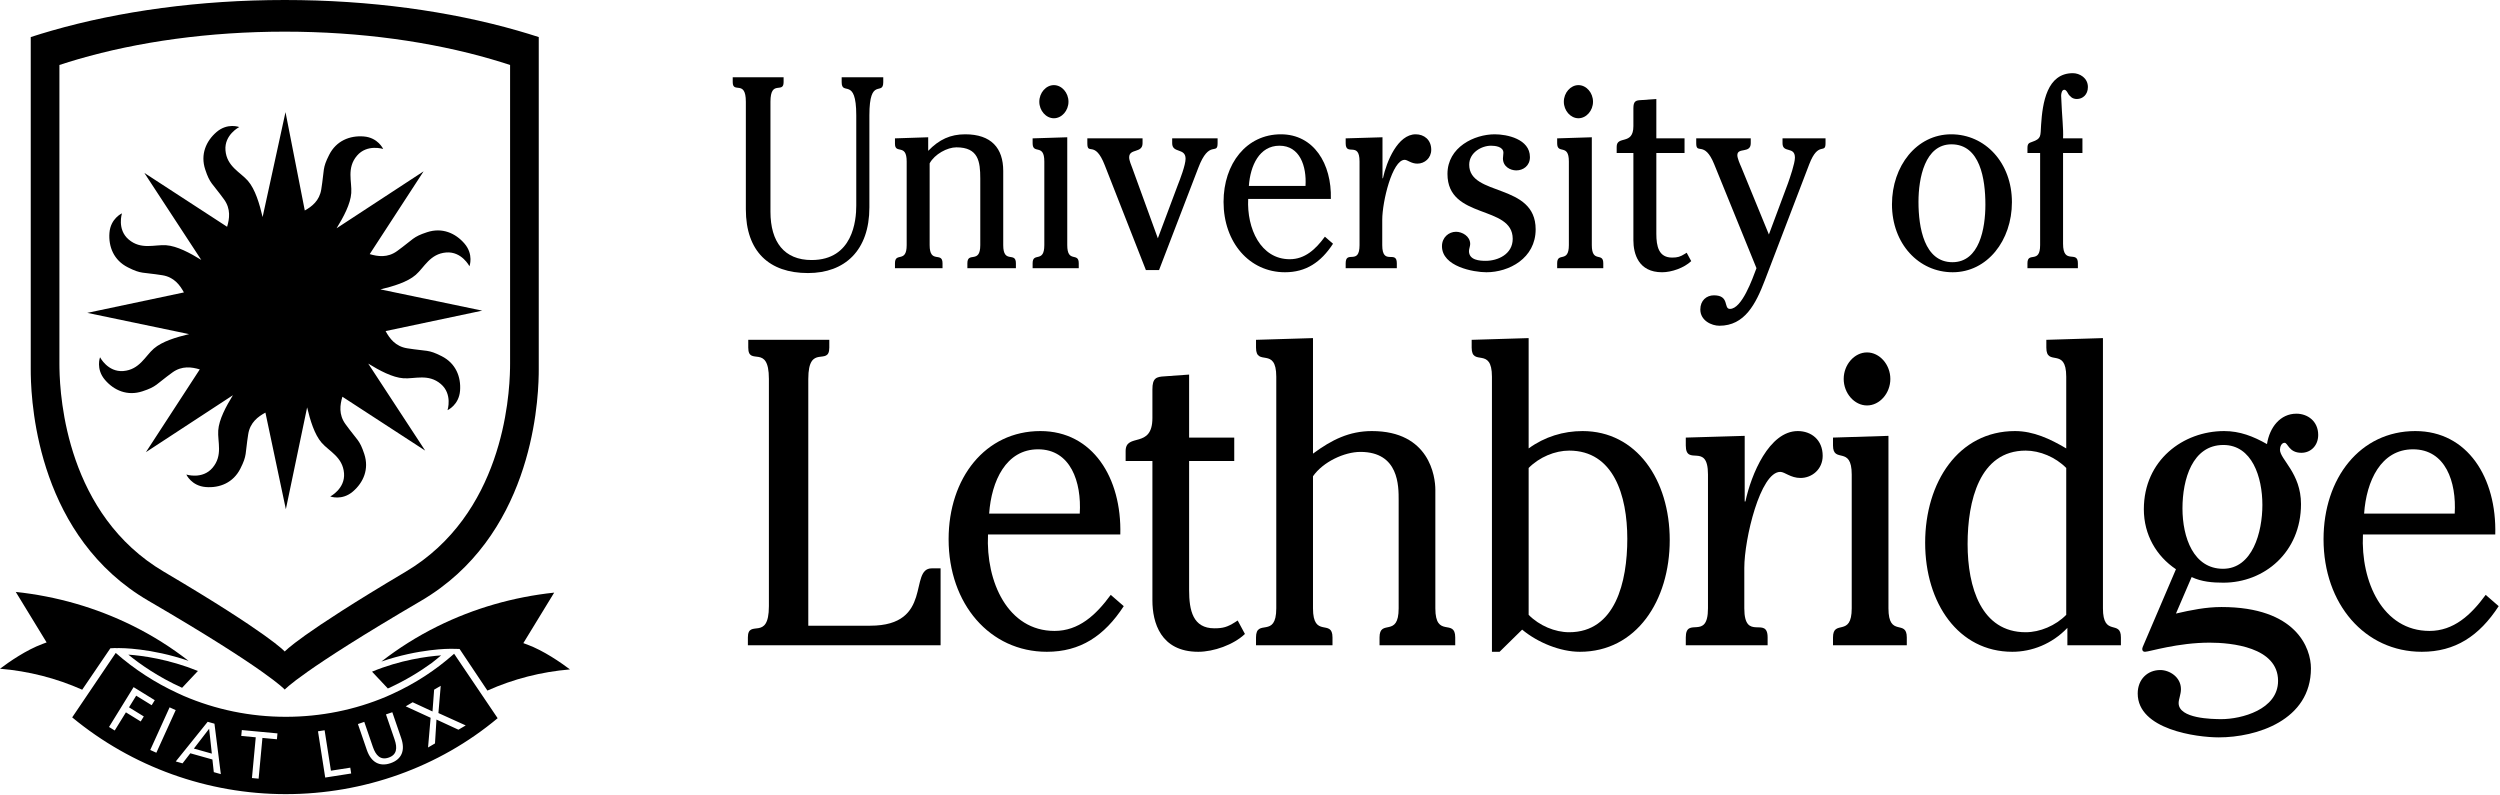 <?xml version="1.0" encoding="UTF-8" standalone="no"?>
<!DOCTYPE svg PUBLIC "-//W3C//DTD SVG 1.1//EN" "http://www.w3.org/Graphics/SVG/1.1/DTD/svg11.dtd">
<svg width="100%" height="100%" viewBox="0 0 415 132" version="1.1" xmlns="http://www.w3.org/2000/svg" xmlns:xlink="http://www.w3.org/1999/xlink" xml:space="preserve" xmlns:serif="http://www.serif.com/" style="fill-rule:evenodd;clip-rule:evenodd;stroke-linejoin:round;stroke-miterlimit:2;">
    <g transform="matrix(1,0,0,1,0,-0.174)">
        <path d="M146.621,13.002L146.621,13.813C146.621,16.198 144.318,12.822 144.318,19.312L144.318,34.591C144.318,41.76 140.235,45.501 134.123,45.501C127.699,45.501 123.811,41.944 123.811,34.912L123.811,17.059C123.811,13.313 121.632,15.796 121.632,13.813L121.632,13.002L130.078,13.002L130.078,13.813C130.078,15.796 127.896,13.313 127.896,17.059L127.896,35.312C127.896,40.362 130.199,43.339 134.721,43.339C141.583,43.339 142.14,36.757 142.14,34.322L142.14,19.312C142.14,12.822 139.717,16.198 139.717,13.813L139.717,13.002L146.621,13.002Z" style="fill-rule:nonzero;"/>
        <path d="M148.565,23.142L154.08,22.961L154.08,25.215C155.906,23.322 157.769,22.468 160.226,22.468C164.552,22.468 166.536,24.764 166.536,28.551L166.536,40.863C166.536,44.059 168.639,41.855 168.639,43.879L168.639,44.691L160.585,44.691L160.585,43.879C160.585,41.855 162.726,44.059 162.726,40.863L162.726,29.814C162.726,26.976 162.411,24.632 158.759,24.632C157.255,24.632 155.151,25.757 154.321,27.29L154.321,40.863C154.321,44.059 156.459,41.855 156.459,43.879L156.459,44.691L148.565,44.691L148.565,43.879C148.565,41.944 150.509,43.924 150.509,40.863L150.509,26.976C150.509,23.912 148.565,25.846 148.565,24.043L148.565,23.142Z" style="fill-rule:nonzero;"/>
        <path d="M177.367,17.059C177.367,18.543 176.256,19.805 174.945,19.805C173.638,19.805 172.525,18.543 172.525,17.059C172.525,15.567 173.638,14.304 174.945,14.304C176.256,14.304 177.367,15.567 177.367,17.059ZM177.164,40.863C177.164,43.924 179.072,41.944 179.072,43.879L179.072,44.691L171.415,44.691L171.415,43.879C171.415,41.944 173.357,43.924 173.357,40.863L173.357,26.976C173.357,23.912 171.415,25.894 171.415,23.953L171.415,23.142L177.164,22.961L177.164,40.863Z" style="fill-rule:nonzero;"/>
        <path d="M195.495,30.943C195.891,29.953 196.805,27.558 196.805,26.525C196.805,24.674 194.582,25.666 194.582,23.953L194.582,23.142L202.121,23.142L202.121,23.953C202.121,26.027 200.731,23.23 198.908,28.057L192.401,45.007L190.219,45.007L183.394,27.608C181.73,23.322 180.498,26.076 180.498,23.953L180.498,23.142L189.664,23.142L189.664,23.953C189.664,25.666 187.441,24.764 187.441,26.298C187.441,26.839 187.801,27.608 187.957,28.057L192.203,39.732L195.495,30.943Z" style="fill-rule:nonzero;"/>
        <path d="M216.715,31.035C216.916,27.739 215.766,24.362 212.393,24.362C209.061,24.362 207.552,27.649 207.312,31.035L216.715,31.035ZM207.197,33.199C206.959,38.108 209.261,43.204 214.1,43.204C216.596,43.204 218.382,41.584 219.931,39.462L221.282,40.633C219.255,43.743 216.756,45.368 213.308,45.368C207.397,45.368 203.11,40.407 203.11,33.69C203.11,27.338 206.918,22.468 212.628,22.468C218.067,22.468 221.082,27.338 220.922,33.199L207.197,33.199Z" style="fill-rule:nonzero;"/>
        <path d="M229.493,29.771L229.568,29.771C230.167,26.976 232.031,22.468 235.007,22.468C236.394,22.468 237.585,23.37 237.585,25.033C237.585,26.435 236.472,27.338 235.284,27.338C234.252,27.338 233.654,26.705 233.179,26.705C231.115,26.705 229.453,33.649 229.453,36.666L229.453,40.863C229.453,44.374 231.872,41.584 231.872,43.879L231.872,44.691L223.382,44.691L223.382,43.879C223.382,41.624 225.683,44.286 225.683,40.863L225.683,26.976C225.683,23.55 223.382,26.207 223.382,23.953L223.382,23.142L229.493,22.961L229.493,29.771Z" style="fill-rule:nonzero;"/>
        <path d="M239.367,41.042C239.367,39.596 240.479,38.649 241.709,38.649C242.702,38.649 244.051,39.37 244.051,40.679C244.051,41.042 243.85,41.489 243.85,41.855C243.85,43.383 245.675,43.473 246.628,43.473C248.612,43.473 251.11,42.394 251.11,39.821C251.11,34.14 240.28,36.666 240.28,29.051C240.28,24.583 244.759,22.468 248.133,22.468C250.116,22.468 253.969,23.23 253.969,26.255C253.969,27.699 252.854,28.461 251.704,28.461C250.712,28.461 249.488,27.83 249.488,26.477C249.488,26.166 249.565,25.846 249.565,25.535C249.565,24.494 248.175,24.362 247.5,24.362C245.952,24.362 243.889,25.485 243.889,27.519C243.889,32.837 254.918,30.493 254.918,38.243C254.918,43.068 250.475,45.368 246.744,45.368C244.604,45.368 239.367,44.42 239.367,41.042Z" style="fill-rule:nonzero;"/>
        <path d="M264.44,17.059C264.44,18.543 263.331,19.805 262.018,19.805C260.715,19.805 259.597,18.543 259.597,17.059C259.597,15.567 260.715,14.304 262.018,14.304C263.331,14.304 264.44,15.567 264.44,17.059ZM264.241,40.863C264.241,43.924 266.145,41.944 266.145,43.879L266.145,44.691L258.489,44.691L258.489,43.879C258.489,41.944 260.432,43.924 260.432,40.863L260.432,26.976C260.432,23.912 258.489,25.894 258.489,23.953L258.489,23.142L264.241,22.961L264.241,40.863Z" style="fill-rule:nonzero;"/>
        <path d="M268.368,24.542C268.368,22.599 271.143,24.362 271.143,21.116L271.143,18.141C271.143,16.968 271.54,16.83 272.411,16.79L274.952,16.608L274.952,23.142L279.634,23.142L279.634,25.576L274.952,25.576L274.952,38.97C274.952,41.083 275.349,42.932 277.569,42.932C278.481,42.932 278.919,42.797 279.71,42.301L279.987,42.125L280.743,43.52C279.554,44.645 277.491,45.368 275.905,45.368C271.977,45.368 271.143,42.301 271.143,40.05L271.143,25.576L268.368,25.576L268.368,24.542Z" style="fill-rule:nonzero;"/>
        <path d="M296.809,30.586C297.126,29.682 297.958,27.29 297.958,26.345C297.958,24.403 295.899,25.666 295.899,23.953L295.899,23.142L303.038,23.142L303.038,23.953C303.038,25.846 301.849,23.502 300.339,27.427L292.958,46.718C291.454,50.641 289.626,54.247 285.421,54.247C284.116,54.247 282.253,53.389 282.253,51.544C282.253,50.051 283.282,49.198 284.513,49.198C287.169,49.198 286.061,51.452 287.169,51.452C289.153,51.452 290.899,46.493 291.575,44.691L284.554,27.427C282.925,23.411 281.573,25.936 281.573,23.953L281.573,23.142L290.624,23.142L290.624,23.953C290.624,25.716 288.399,24.583 288.399,25.936C288.399,26.435 288.833,27.427 289.036,27.879L293.636,39.1L296.809,30.586Z" style="fill-rule:nonzero;"/>
        <path d="M318.468,33.69C318.468,37.927 319.421,43.699 324.104,43.699C328.585,43.699 329.575,38.108 329.575,34.14C329.575,29.902 328.704,24.132 323.944,24.132C319.54,24.132 318.468,29.721 318.468,33.69ZM333.979,33.74C333.979,40.092 329.895,45.368 324.143,45.368C318.507,45.368 314.067,40.633 314.067,34.099C314.067,27.739 318.153,22.468 323.903,22.468C329.54,22.468 333.979,27.199 333.979,33.74Z" style="fill-rule:nonzero;"/>
        <path d="M336.557,25.576L336.557,24.764C336.557,24.002 336.794,23.912 337.313,23.731C338.897,23.19 338.7,22.781 338.819,20.935C339.056,17.19 339.809,12.321 344.097,12.321C345.202,12.321 346.591,13.091 346.591,14.625C346.591,15.885 345.722,16.608 344.768,16.608C344.015,16.608 343.661,16.198 343.38,15.838C343.143,15.436 342.983,15.076 342.669,15.076C342.27,15.076 342.149,15.707 342.149,16.067C342.306,19.985 342.548,21.427 342.468,23.142L345.684,23.142L345.684,25.576L342.468,25.576L342.468,40.633C342.468,44.24 344.929,41.624 344.929,43.879L344.929,44.691L336.557,44.691L336.557,43.879C336.557,41.855 338.661,44.059 338.661,40.863L338.661,25.576L336.557,25.576Z" style="fill-rule:nonzero;"/>
        <path d="M124.148,105.988C124.148,102.815 127.637,106.783 127.637,100.795L127.637,63.079C127.637,57.092 124.211,61.059 124.211,57.883L124.211,56.585L137.664,56.585L137.664,57.883C137.664,61.059 134.176,57.092 134.176,63.079L134.176,104.041L144.457,104.041C154.996,104.041 150.807,94.52 154.676,94.52L156.138,94.52L156.138,107.289L124.148,107.289L124.148,105.988Z" style="fill-rule:nonzero;"/>
        <path d="M179.24,85.432C179.559,80.167 177.717,74.76 172.321,74.76C166.992,74.76 164.58,80.024 164.198,85.432L179.24,85.432ZM164.01,88.895C163.63,96.757 167.309,104.908 175.051,104.908C179.053,104.908 181.905,102.311 184.383,98.921L186.543,100.795C183.306,105.772 179.307,108.371 173.783,108.371C164.326,108.371 157.469,100.436 157.469,89.688C157.469,79.516 163.564,71.731 172.705,71.731C181.397,71.731 186.222,79.516 185.971,88.895L164.01,88.895Z" style="fill-rule:nonzero;"/>
        <path d="M186.855,75.046C186.855,71.948 191.3,74.76 191.3,69.567L191.3,64.807C191.3,62.932 191.936,62.716 193.329,62.645L197.393,62.354L197.393,72.813L204.885,72.813L204.885,76.704L197.393,76.704L197.393,98.128C197.393,101.518 198.028,104.473 201.583,104.473C203.041,104.473 203.743,104.258 205.01,103.465L205.454,103.176L206.659,105.412C204.757,107.217 201.453,108.371 198.915,108.371C192.633,108.371 191.3,103.465 191.3,99.86L191.3,76.704L186.855,76.704L186.855,75.046Z" style="fill-rule:nonzero;"/>
        <path d="M217.957,101.156C217.957,106.205 221.194,102.815 221.194,105.988L221.194,107.289L208.498,107.289L208.498,105.988C208.498,102.744 211.862,106.278 211.862,101.156L211.862,62.716C211.862,57.596 208.498,61.13 208.498,57.883L208.498,56.585L217.957,56.298L217.957,75.477C221.069,73.174 223.986,71.731 227.73,71.731C237.315,71.731 238.267,79.301 238.267,81.466L238.267,101.156C238.267,106.205 241.568,102.744 241.568,105.988L241.568,107.289L229.003,107.289L229.003,105.988C229.003,102.815 232.177,106.133 232.177,101.156L232.177,83.194C232.177,80.889 232.24,75.19 225.828,75.19C223.162,75.19 219.608,76.852 217.957,79.233L217.957,101.156Z" style="fill-rule:nonzero;"/>
        <path d="M253.755,102.238C255.533,104.041 258.135,105.125 260.48,105.125C268.161,105.125 270.132,96.757 270.132,89.616C270.132,82.403 267.845,74.975 260.48,74.975C258.135,74.975 255.533,76.055 253.755,77.858L253.755,102.238ZM253.755,74.612C256.42,72.671 259.528,71.731 262.702,71.731C271.653,71.731 277.175,79.805 277.175,89.833C277.175,99.86 271.653,108.371 262.259,108.371C259.022,108.371 255.278,106.854 252.676,104.692L248.932,108.371L247.662,108.371L247.662,62.716C247.662,57.596 244.297,61.13 244.297,57.883L244.297,56.585L253.755,56.298L253.755,74.612Z" style="fill-rule:nonzero;"/>
        <path d="M289.62,83.413L289.741,83.413C290.696,78.94 293.677,71.731 298.438,71.731C300.657,71.731 302.565,73.174 302.565,75.841C302.565,78.075 300.788,79.516 298.882,79.516C297.233,79.516 296.28,78.507 295.52,78.507C292.216,78.507 289.554,89.616 289.554,94.45L289.554,101.156C289.554,106.783 293.425,102.311 293.425,105.988L293.425,107.289L279.841,107.289L279.841,105.988C279.841,102.383 283.524,106.639 283.524,101.156L283.524,78.94C283.524,73.462 279.841,77.719 279.841,74.114L279.841,72.813L289.62,72.526L289.62,83.413Z" style="fill-rule:nonzero;"/>
        <path d="M313.798,63.079C313.798,65.458 312.02,67.479 309.925,67.479C307.833,67.479 306.054,65.458 306.054,63.079C306.054,60.7 307.833,58.676 309.925,58.676C312.02,58.676 313.798,60.7 313.798,63.079ZM313.483,101.156C313.483,106.061 316.528,102.887 316.528,105.988L316.528,107.289L304.278,107.289L304.278,105.988C304.278,102.887 307.386,106.061 307.386,101.156L307.386,78.94C307.386,74.04 304.278,77.208 304.278,74.114L304.278,72.813L313.483,72.526L313.483,101.156Z" style="fill-rule:nonzero;"/>
        <path d="M342.995,77.858C341.218,76.055 338.614,74.975 336.266,74.975C328.585,74.975 326.622,83.341 326.622,90.483C326.622,97.696 328.905,105.125 336.266,105.125C338.614,105.125 341.218,104.041 342.995,102.238L342.995,77.858ZM342.995,62.716C342.995,57.669 339.692,61.13 339.692,57.883L339.692,56.585L349.089,56.298L349.089,101.156C349.089,105.988 352.071,102.959 352.071,105.988L352.071,107.289L343.186,107.289L343.186,104.401C340.647,107.071 337.286,108.371 334.046,108.371C325.097,108.371 319.575,100.291 319.575,90.266C319.575,80.241 325.097,71.731 334.493,71.731C337.54,71.731 340.327,73.03 342.995,74.612L342.995,62.716Z" style="fill-rule:nonzero;"/>
        <path d="M369.018,94.592C373.905,94.592 375.556,88.536 375.556,83.991C375.556,79.372 373.843,74.04 369.083,74.04C363.938,74.04 362.29,79.733 362.29,84.567C362.29,89.401 364.128,94.592 369.018,94.592ZM361.208,102.024C363.686,101.446 366.222,100.94 368.765,100.94C381.204,100.94 383.616,107.791 383.616,111.112C383.616,119.768 374.542,122.578 368.321,122.578C364.638,122.578 354.86,121.281 354.86,115.295C354.86,112.916 356.515,111.399 358.606,111.399C360.128,111.399 362.036,112.553 362.036,114.574C362.036,115.44 361.653,116.233 361.653,116.883C361.653,119.477 367.243,119.551 368.765,119.551C372.063,119.551 378.159,117.965 378.159,113.201C378.159,107.576 370.352,106.854 366.8,106.854C361.462,106.854 356.768,108.371 356.071,108.371C355.559,108.371 355.559,107.865 355.69,107.576L361.208,94.667C357.975,92.501 355.878,88.966 355.878,84.712C355.878,76.559 362.413,71.731 369.206,71.731C371.811,71.731 374.032,72.596 376.319,73.895C376.759,71.083 378.542,68.846 381.204,68.846C383.044,68.846 384.821,70.071 384.821,72.38C384.821,74.114 383.616,75.339 382.03,75.339C379.938,75.339 379.806,73.678 379.237,73.678C378.727,73.678 378.474,74.329 378.474,74.829C378.474,76.421 381.966,78.723 381.966,83.846C381.966,91.85 375.876,96.899 369.083,96.899C367.304,96.899 365.464,96.757 363.813,95.964L361.208,102.024Z" style="fill-rule:nonzero;"/>
        <path d="M407.481,85.432C407.796,80.167 405.956,74.76 400.561,74.76C395.229,74.76 392.817,80.024 392.442,85.432L407.481,85.432ZM392.249,88.895C391.864,96.757 395.548,104.908 403.292,104.908C407.288,104.908 410.149,102.311 412.624,98.921L414.78,100.795C411.544,105.772 407.544,108.371 402.022,108.371C392.565,108.371 385.708,100.436 385.708,89.688C385.708,79.516 391.804,71.731 400.942,71.731C409.64,71.731 414.464,79.516 414.214,88.895L392.249,88.895Z" style="fill-rule:nonzero;"/>
        <path d="M84.674,60.544C84.674,60.74 84.672,60.998 84.667,61.298C84.579,66.377 83.343,85.583 67.342,95.079C49.577,105.614 47.27,108.326 47.27,108.326C47.27,108.326 44.788,105.457 27.2,95.079C11.175,85.622 9.955,66.381 9.869,61.298C9.864,60.998 9.863,60.74 9.863,60.544L9.863,10.961C10.879,10.627 11.916,10.305 12.974,9.998C22.942,7.102 34.689,5.429 47.268,5.429C59.847,5.429 71.593,7.102 81.56,9.998C82.619,10.305 83.657,10.627 84.674,10.961L84.674,60.544ZM85.925,5.256C74.689,2.034 61.448,0.174 47.268,0.174C33.088,0.174 19.848,2.034 8.611,5.256C7.418,5.598 6.249,5.955 5.103,6.327L5.103,61.487C5.103,61.705 5.105,61.994 5.11,62.326C5.208,67.98 6.582,89.386 24.645,99.906C44.473,111.453 47.27,114.645 47.27,114.645C47.27,114.645 49.871,111.628 69.896,99.906C87.933,89.343 89.326,67.976 89.426,62.326C89.431,61.994 89.433,61.706 89.433,61.487L89.433,6.327C88.287,5.955 87.118,5.598 85.925,5.256Z" style="fill-rule:nonzero;"/>
        <path d="M63.147,48.212C65.284,47.705 67.634,46.999 69.008,45.804C70.432,44.566 71.373,42.299 74.073,42.085C76.649,41.881 77.929,44.372 77.929,44.372C77.929,44.372 78.666,42.43 77.108,40.611C75.606,38.859 73.386,37.899 70.892,38.721C68.495,39.511 68.702,39.829 65.922,41.848C64.326,43.006 62.695,42.751 61.373,42.357L70.316,28.616L55.871,38.071C57.023,36.203 58.184,34.042 58.31,32.224C58.444,30.343 57.504,28.073 59.264,26.012C60.941,24.046 63.606,24.903 63.606,24.903C63.606,24.903 62.755,23.007 60.368,22.824C58.068,22.649 55.82,23.54 54.639,25.882C53.499,28.139 53.87,28.216 53.33,31.609C53.032,33.492 51.775,34.463 50.595,35.117L47.393,18.788L43.593,36.205C43.083,34.028 42.372,31.593 41.148,30.184C39.908,28.761 37.64,27.82 37.428,25.121C37.222,22.543 39.714,21.264 39.714,21.264C39.714,21.264 37.77,20.525 35.953,22.085C34.204,23.587 33.243,25.806 34.064,28.3C34.853,30.7 35.173,30.491 37.189,33.273C38.346,34.869 38.093,36.499 37.699,37.819L23.958,28.875L33.411,43.32C31.543,42.168 29.383,41.008 27.569,40.881C25.685,40.751 23.417,41.686 21.356,39.929C19.389,38.254 20.247,35.588 20.247,35.588C20.247,35.588 18.351,36.436 18.168,38.827C17.991,41.127 18.884,43.375 21.227,44.555C23.483,45.696 23.56,45.324 26.951,45.862C28.898,46.171 29.872,47.504 30.528,48.716L14.489,52.11L31.391,55.638C29.254,56.146 26.904,56.852 25.53,58.047C24.103,59.285 23.164,61.551 20.463,61.766C17.886,61.969 16.608,59.479 16.608,59.479C16.608,59.479 15.867,61.422 17.431,63.241C18.928,64.991 21.15,65.95 23.645,65.131C26.045,64.34 25.836,64.021 28.615,62.006C30.211,60.847 31.84,61.1 33.161,61.495L24.221,75.234L38.665,65.778C37.514,67.649 36.351,69.81 36.226,71.626C36.094,73.507 37.032,75.778 35.274,77.838C33.598,79.803 30.932,78.947 30.932,78.947C30.932,78.947 31.782,80.843 34.17,81.025C36.468,81.204 38.718,80.309 39.9,77.967C41.037,75.711 40.667,75.634 41.206,72.241C41.516,70.295 42.848,69.321 44.06,68.666L47.452,84.706L50.982,67.8C51.489,69.938 52.196,72.291 53.391,73.666C54.627,75.09 56.896,76.029 57.109,78.728C57.314,81.307 54.823,82.587 54.823,82.587C54.823,82.587 56.764,83.324 58.584,81.765C60.335,80.264 61.292,78.042 60.474,75.549C59.682,73.149 59.364,73.359 57.348,70.578C56.19,68.982 56.444,67.352 56.838,66.031L70.579,74.974L61.124,60.529C62.992,61.68 65.154,62.841 66.97,62.969C68.851,63.099 71.121,62.164 73.182,63.922C75.149,65.599 74.29,68.263 74.29,68.263C74.29,68.263 76.188,67.411 76.37,65.024C76.545,62.725 75.655,60.475 73.308,59.294C71.056,58.155 70.977,58.527 67.584,57.989C65.639,57.679 64.665,56.347 64.01,55.132L80.049,51.741L63.147,48.212Z" style="fill-rule:nonzero;"/>
        <path d="M75.398,107.883L75.548,107.883L76.293,107.904L80.908,114.81C85.244,112.874 89.841,111.697 94.613,111.297C93.066,110.135 90.253,108.184 87.554,107.184L86.874,106.933C86.874,106.933 91.011,100.163 91.996,98.549C85.205,99.275 78.684,101.149 72.602,104.157C69.275,105.805 66.167,107.769 63.31,109.99C69.578,107.841 74.621,107.873 74.862,107.871L75.398,107.883Z" style="fill-rule:nonzero;"/>
        <path d="M73.225,108.967C70.901,109.135 66.488,109.711 61.759,111.67C62.227,112.169 63.221,113.226 64.384,114.463C67.379,113.109 69.822,111.571 71.66,110.232C72.19,109.827 72.711,109.404 73.225,108.967Z" style="fill-rule:nonzero;"/>
        <path d="M19.015,107.755L19.436,107.762L19.75,107.755C19.992,107.757 25.035,107.725 31.301,109.875C28.445,107.653 25.337,105.689 22.01,104.041C15.927,101.032 9.406,99.159 2.617,98.434C3.601,100.047 7.738,106.817 7.738,106.817L7.058,107.069C4.359,108.068 1.546,110.019 0,111.181C4.749,111.58 9.327,112.747 13.645,114.666L18.319,107.788L19.015,107.755Z" style="fill-rule:nonzero;"/>
        <path d="M76.099,121.305L73.961,120.317L72.666,119.718L72.454,119.619L72.436,119.9L72.331,121.599L72.208,123.584L71.056,124.259L71.201,122.579L71.356,120.779L71.481,119.325L67.348,117.424L68.5,116.749L71.796,118.277L72.064,114.66L73.16,114.019L72.777,118.54L73.689,118.954L75.018,119.556L77.31,120.594L76.099,121.305ZM64.839,126.861C63.028,127.483 61.606,126.736 60.895,124.672L59.416,120.365L60.469,120.003L61.901,124.173C62.387,125.584 63.162,126.401 64.52,125.934C65.879,125.468 65.989,124.346 65.503,122.936L64.07,118.765L65.123,118.404L66.603,122.71C67.313,124.775 66.65,126.238 64.839,126.861ZM53.985,129.248L52.786,121.57L53.886,121.398L54.933,128.109L58.146,127.607L58.297,128.574L53.985,129.248ZM45.969,122.893L43.563,122.668L42.931,129.432L41.823,129.328L42.455,122.565L40.049,122.34L40.14,121.364L46.059,121.917L45.969,122.893ZM35.491,128.35L35.26,126.249L31.594,125.219L30.302,126.891L29.176,126.574L34.475,119.99L35.6,120.307L36.659,128.679L35.491,128.35ZM25.954,125.13L24.941,124.67L27.633,118.738L28.153,117.593L28.543,117.77L29.167,118.053L25.954,125.13ZM23.357,119.938L20.902,118.424L20.732,118.7L20.069,119.774L19.044,121.437L18.096,120.853L19.155,119.135L19.815,118.066L22.176,114.238L25.692,116.406L25.177,117.239L22.609,115.656L21.416,117.59L23.871,119.103L23.357,119.938ZM80.556,116.354C80.327,116.017 80.089,115.663 79.846,115.304C77.962,112.516 75.757,109.252 75.382,108.696C72.333,111.418 68.898,113.639 65.2,115.331C64.841,115.495 64.484,115.66 64.121,115.815C58.949,118.004 53.287,119.164 47.428,119.164C41.523,119.164 35.776,117.964 30.495,115.695C30.134,115.539 29.779,115.37 29.422,115.205C25.741,113.5 22.298,111.276 19.212,108.559C18.838,109.112 16.628,112.385 14.742,115.176C14.498,115.537 14.26,115.89 14.032,116.227C12.996,117.76 12.168,118.987 11.983,119.259C21.92,127.475 34.482,132 47.428,132C60.413,132 72.881,127.523 82.609,119.395C82.425,119.122 81.594,117.892 80.556,116.354ZM32.184,124.437L35.164,125.274L34.717,121.146L32.184,124.437Z" style="fill-rule:nonzero;"/>
        <path d="M30.228,114.347C31.392,113.11 32.385,112.053 32.853,111.555C27.976,109.58 23.606,109.006 21.304,108.844C23.205,110.399 26.225,112.536 30.228,114.347Z" style="fill-rule:nonzero;"/>
    </g>
</svg>

